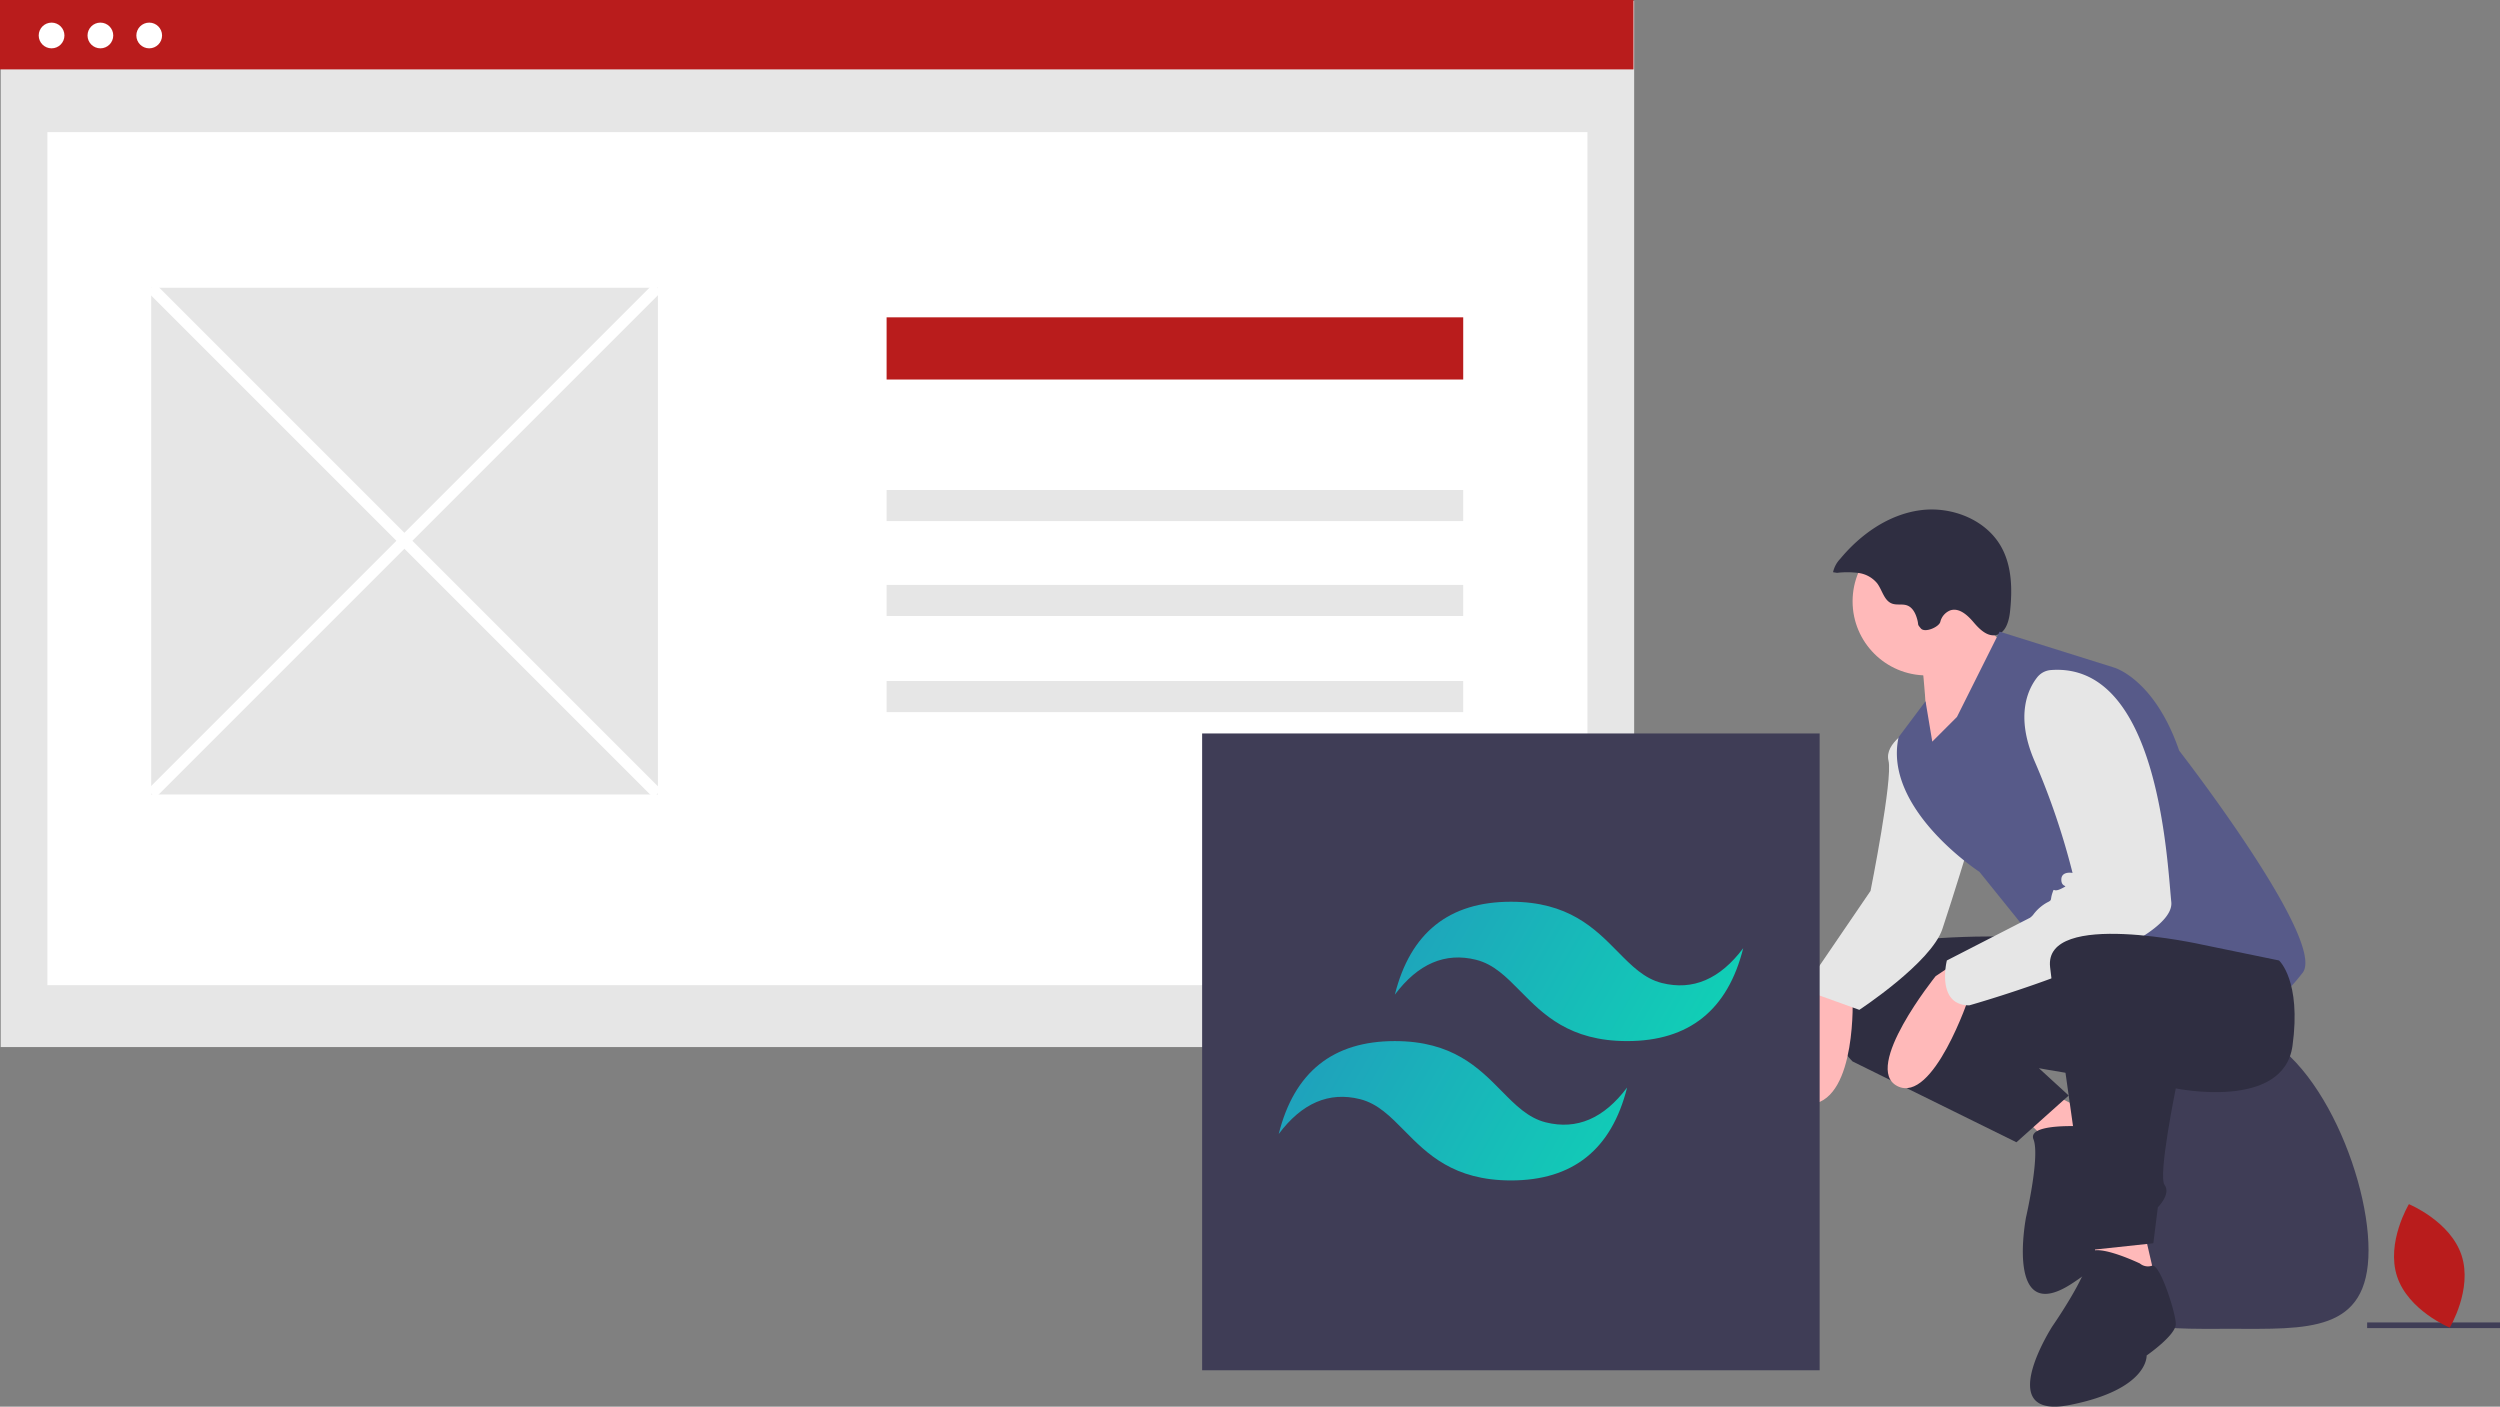 <svg xmlns="http://www.w3.org/2000/svg" xmlns:xlink="http://www.w3.org/1999/xlink" data-name="Layer 1" width="884.33" height="497.573" viewBox="0 0 884.33 497.573"><rect x="0" y="0" width="884.33" height="497.573" fill="#808080" stroke="none"/><defs><linearGradient id="b0ba8c84-577a-4822-8dcd-01697aaa3f6e-29" x1="3.362" y1="897.416" x2="4.022" y2="897.188" gradientTransform="matrix(256, 0, 0, -153.6, -255, 138394.606)" gradientUnits="userSpaceOnUse"><stop offset="0" stop-color="#2298bd"/><stop offset="1" stop-color="#0ed7b5"/></linearGradient></defs><title>tailwind_css</title><rect x="837.33" y="467.788" width="47" height="2" fill="#3f3d56"/><path d="M898.009,643.473c0,29.378,21.861,27.788,48.828,27.788s48.828,1.59,48.828-27.788-21.861-78.601-48.828-78.601S898.009,614.095,898.009,643.473Z" transform="translate(-157.835 -201.214)" fill="#3f3d56"/><path d="M783.187,400.877c.026-.083.054-.167.08-.251-.011.037-.026.072-.037.108Z" transform="translate(-157.835 -201.214)" fill="#2f2e41"/><polygon points="715.66 395.323 732.333 411.202 745.83 396.911 725.188 386.589 715.66 395.323" fill="#ffb9b9"/><path d="M894.983,599.674s-20.199-1.32-17.838,4.577-2.644,27.571-2.644,27.571-7.505,38.925,16.226,23.436,18.567-26.25,18.567-26.25,6.926-10.47,5.45-14.155-13.203-17.838-15.45-16.066A4.427,4.427,0,0,1,894.983,599.674Z" transform="translate(-157.835 -201.214)" fill="#2f2e41"/><path d="M902.078,533.815s-88.922-7.146-96.067,11.115,7.146,31.758,7.146,31.758l57.958,28.582,18.486-16.536-10.546-9.664s59.546,11.115,61.134,2.382S933.835,526.669,902.078,533.815Z" transform="translate(-157.835 -201.214)" fill="#2f2e41"/><path d="M798.865,549.694s-15.879,44.461,0,42.079,14.291-38.109,14.291-38.109Z" transform="translate(-157.835 -201.214)" fill="#ffb9b9"/><path d="M834.195,458.787s-9.924,5.161-8.336,11.512-6.352,46.049-6.352,46.049L795.689,551.282l19.849,7.146s25.406-16.673,29.376-28.582,9.527-30.17,9.527-30.17Z" transform="translate(-157.835 -201.214)" fill="#e6e6e6"/><circle cx="681.521" cy="212.715" r="26.2" fill="#ffb9b9"/><path d="M837.371,432.587s3.176,26.2,1.588,36.521,31.758-37.315,31.758-37.315-14.291-10.321-14.291-14.291S837.371,432.587,837.371,432.587Z" transform="translate(-157.835 -201.214)" fill="#ffb9b9"/><path d="M807.654,403.85a30.595,30.595,0,0,1,7.66.053,10.298,10.298,0,0,1,6.546,3.659c1.812,2.426,2.414,6.111,5.254,7.163,1.692.627,3.651.03,5.344.654,2.033.749,3.065,2.996,3.605,5.094s-.146,1.369,1.238,3.036,6.356-.447,6.88-2.3a5.817,5.817,0,0,1,3.669-4.14c3.12-.904,6.024,1.807,8.125,4.284s4.915,5.24,8.069,4.465c3.31-.814,4.44-4.886,4.804-8.275.83-7.721.707-15.919-3.027-22.728-5.404-9.854-17.741-14.637-28.873-13.092s-20.958,8.494-28.14,17.14a9.941,9.941,0,0,0-2.567,4.759" transform="translate(-157.835 -201.214)" fill="#2f2e41"/><path d="M841.341,463.551l8.733-8.733,15.085-30.17,40.491,12.703s14.291,3.97,23.024,29.376c0,0,52.4,67.485,43.667,78.601s-10.321,10.321-24.612,1.588a126.63,126.63,0,0,0-28.582-12.703l-38.109,3.97-23.024-28.582s-34.14-22.23-28.582-47.637l9.527-12.703Z" transform="translate(-157.835 -201.214)" fill="#575a89"/><path d="M847.295,543.342l-4.764,3.176s-26.2,32.552-13.497,38.903S854.441,553.663,854.441,553.663Z" transform="translate(-157.835 -201.214)" fill="#ffb9b9"/><path d="M883.299,438.232a6.818,6.818,0,0,0-4.861,2.598c-3.15,4.008-7.845,13.434-.973,29.47a256.378,256.378,0,0,1,13.497,39.697s-3.97-.794-3.97,2.382,3.176,1.588,0,3.176-2.382-.794-3.176,1.588c-.829,2.488.074,2.377-1.814,3.287a15.33,15.33,0,0,0-4.85,4.217,5.604,5.604,0,0,1-1.275,1.23l-29.376,15.085s-3.97,15.879,7.939,15.879c0,0,73.043-20.643,71.455-36.521C924.344,504.793,921.273,435.389,883.299,438.232Z" transform="translate(-157.835 -201.214)" fill="#e6e6e6"/><polygon points="741.067 437.402 741.067 458.044 763.297 456.457 758.533 435.814 741.067 437.402" fill="#ffb9b9"/><path d="M914.781,648.143s-18.261-8.733-18.261-2.382-12.703,24.612-12.703,24.612-21.437,33.346,6.352,27.788,26.994-17.467,26.994-17.467,10.321-7.146,10.321-11.115-5.626-21.467-8.371-20.658A4.427,4.427,0,0,1,914.781,648.143Z" transform="translate(-157.835 -201.214)" fill="#2f2e41"/><path d="M937.011,535.403s-56.37-12.703-53.988,7.939,4.764,32.552,4.764,32.552l9.527,67.485,22.23-2.382,1.588-12.703s4.764-4.764,2.382-7.939,3.97-34.14,3.97-34.14,38.109,7.939,41.285-15.085-4.764-30.17-4.764-30.17Z" transform="translate(-157.835 -201.214)" fill="#2f2e41"/><path d="M1028.559,645.237c3.986,12.061-4.177,25.604-4.177,25.604s-14.625-6.012-18.611-18.073,4.177-25.604,4.177-25.604S1024.573,633.176,1028.559,645.237Z" transform="translate(-157.835 -201.214)" fill="#b91c1c"/><rect x="0.247" y="0.328" width="577.806" height="370.053" fill="#e6e6e6"/><rect x="16.769" y="46.741" width="544.762" height="301.747" fill="#fff"/><rect width="577.806" height="24.547" fill="#b91c1c"/><circle cx="18.242" cy="12.55" r="4.55" fill="#fff"/><circle cx="35.511" cy="12.55" r="4.55" fill="#fff"/><circle cx="52.78" cy="12.55" r="4.55" fill="#fff"/><rect x="313.619" y="112.25" width="203.968" height="22" fill="#b91c1c"/><rect x="313.619" y="173.325" width="203.968" height="11" fill="#e6e6e6"/><rect x="313.619" y="206.9" width="203.968" height="11" fill="#e6e6e6"/><rect x="313.619" y="240.9" width="203.968" height="11" fill="#e6e6e6"/><rect x="53.479" y="101.788" width="179.246" height="179.246" fill="#e6e6e6"/><rect x="298.888" y="265.93" width="4" height="253.144" transform="translate(-347.248 126.508) rotate(-45)" fill="#fff"/><rect x="174.316" y="390.502" width="253.144" height="4" transform="translate(-347.248 126.508) rotate(-45)" fill="#fff"/><rect x="425.233" y="259.449" width="218.435" height="225.261" fill="#3f3d56"/><path d="M692.313,520.189q-32.86,0-41.076,32.86,12.323-16.43,28.753-12.323c6.25,1.562,10.716,6.096,15.661,11.115,8.054,8.176,17.376,17.638,37.737,17.638q32.86,0,41.076-32.86-12.323,16.43-28.753,12.323c-6.25-1.562-10.716-6.096-15.661-11.115C721.996,529.652,712.674,520.189,692.313,520.189Zm-41.076,49.291q-32.86,0-41.076,32.86,12.323-16.43,28.753-12.323c6.25,1.562,10.716,6.096,15.661,11.115,8.054,8.176,17.376,17.638,37.737,17.638q32.86,0,41.076-32.86-12.323,16.43-28.753,12.323c-6.25-1.562-10.716-6.096-15.661-11.115C680.921,578.942,671.599,569.48,651.238,569.48Z" transform="translate(-157.835 -201.214)" fill="url(#b0ba8c84-577a-4822-8dcd-01697aaa3f6e-29)"/></svg>